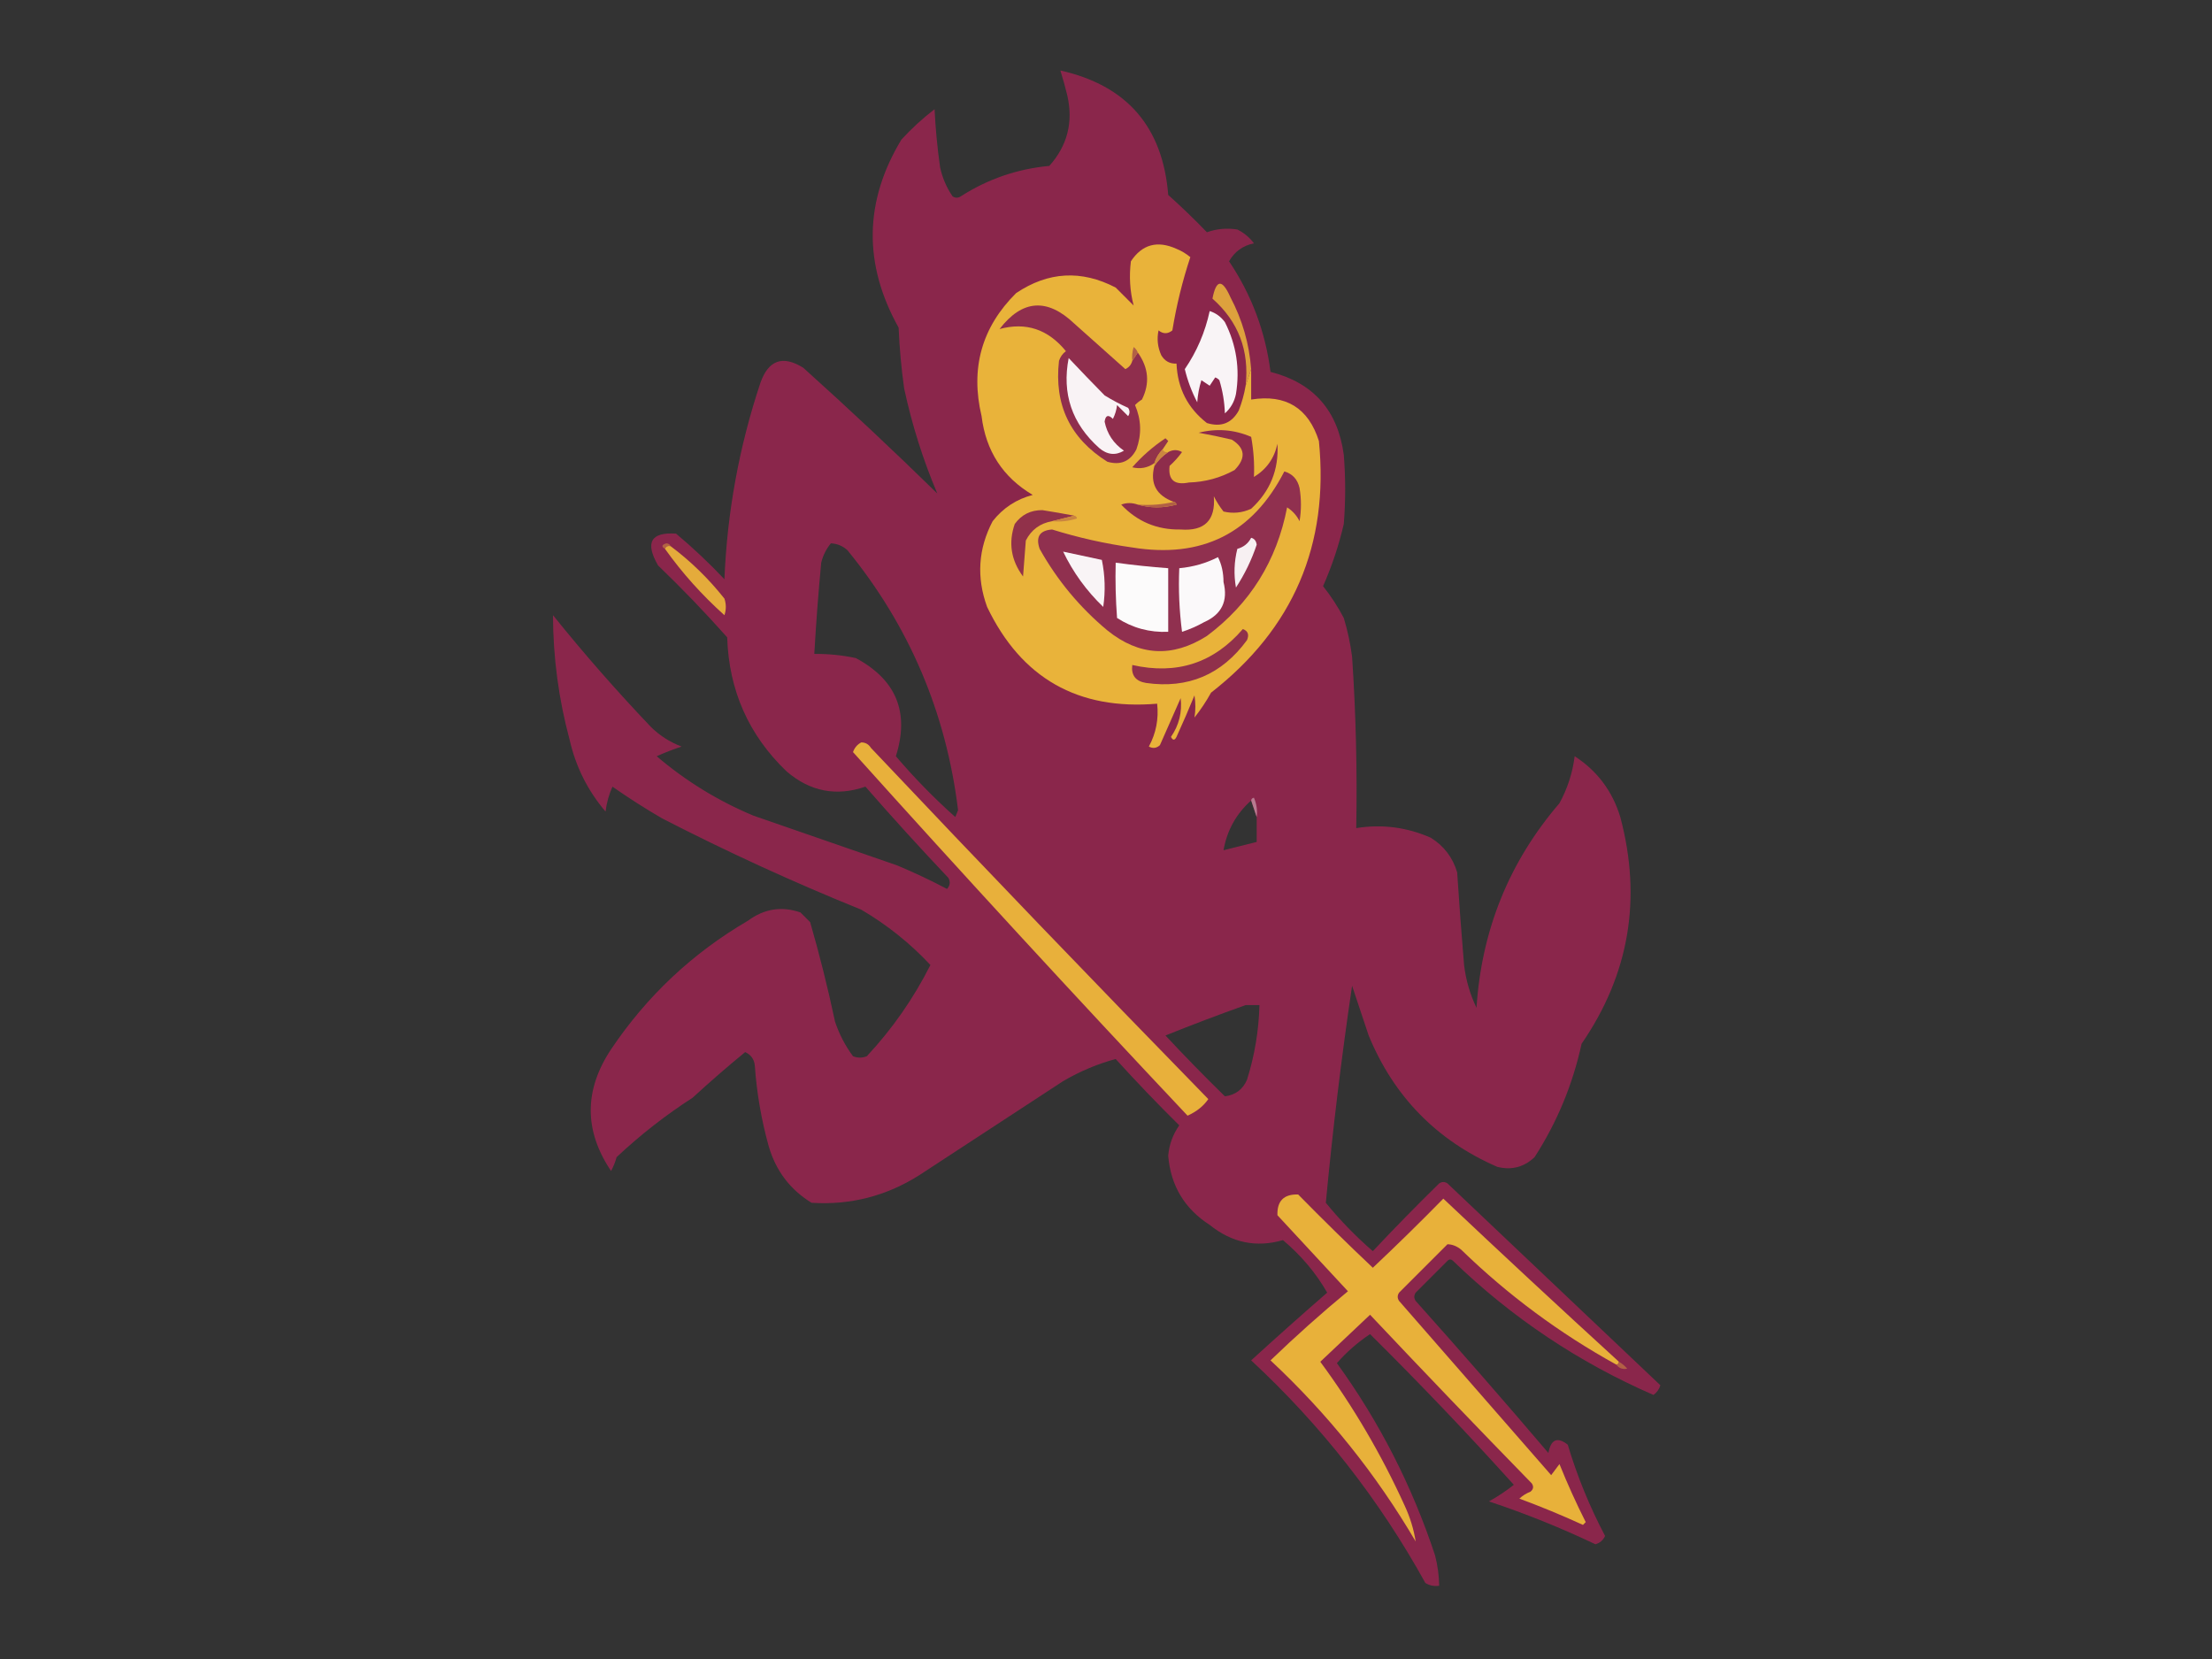 <?xml version="1.0" encoding="UTF-8"?>
<!DOCTYPE svg PUBLIC "-//W3C//DTD SVG 1.1//EN" "http://www.w3.org/Graphics/SVG/1.1/DTD/svg11.dtd">
<svg xmlns="http://www.w3.org/2000/svg" version="1.1" width="800px" height="600px" style="shape-rendering:geometricPrecision; text-rendering:geometricPrecision; image-rendering:optimizeQuality; fill-rule:evenodd; clip-rule:evenodd" xmlns:xlink="http://www.w3.org/1999/xlink">
<rect width="100%" height="100%" fill="#333333" stroke="none"/>
<g><path style="opacity:0.99" fill="#8b274c" d="M 383.5,25.5 C 407.551,30.887 420.551,45.887 422.5,70.5C 427.319,74.818 431.985,79.318 436.5,84C 439.98,82.746 443.647,82.412 447.5,83C 449.909,84.201 451.909,85.867 453.5,88C 449.52,88.814 446.52,90.981 444.5,94.5C 452.648,106.607 457.648,119.94 459.5,134.5C 475.001,138.445 483.835,148.445 486,164.5C 486.667,172.833 486.667,181.167 486,189.5C 484.207,197.249 481.707,204.749 478.5,212C 481.302,215.501 483.802,219.334 486,223.5C 487.383,228.08 488.383,232.747 489,237.5C 490.386,258.136 490.886,278.803 490.5,299.5C 499.831,297.999 508.831,299.166 517.5,303C 522.231,305.956 525.398,310.123 527,315.5C 527.73,326.677 528.563,337.844 529.5,349C 530.148,354.427 531.648,359.594 534,364.5C 535.818,336.348 545.818,311.682 564,290.5C 566.911,285.19 568.745,279.524 569.5,273.5C 577.651,278.784 583.151,286.117 586,295.5C 593.888,325.1 589.222,352.434 572,377.5C 568.777,392.268 563.11,405.934 555,418.5C 551.169,422.128 546.669,423.295 541.5,422C 519.632,412.465 504.132,396.631 495,374.5C 492.99,368.442 490.99,362.442 489,356.5C 485.129,382.636 481.962,408.803 479.5,435C 484.649,441.316 490.316,447.15 496.5,452.5C 504.291,444.208 512.291,436.041 520.5,428C 521.5,427.333 522.5,427.333 523.5,428C 549.231,452.402 574.898,476.735 600.5,501C 600.07,502.434 599.236,503.601 598,504.5C 570.92,492.708 546.753,476.542 525.5,456C 524.833,455.333 524.167,455.333 523.5,456C 519.667,459.833 515.833,463.667 512,467.5C 511.333,468.5 511.333,469.5 512,470.5C 528.236,488.646 544.236,506.979 560,525.5C 560.904,520.539 563.237,519.539 567,522.5C 570.422,533.931 574.922,544.931 580.5,555.5C 579.788,557.046 578.622,558.046 577,558.5C 564.52,552.56 551.687,547.393 538.5,543C 541.672,541.248 544.672,539.248 547.5,537C 530.686,518.353 513.353,500.186 495.5,482.5C 491.056,485.441 487.056,488.941 483.5,493C 498.878,514.255 510.712,537.422 519,562.5C 519.936,566.114 520.436,569.78 520.5,573.5C 518.712,573.785 517.045,573.452 515.5,572.5C 498.827,542.322 477.827,515.488 452.5,492C 461.573,483.716 470.739,475.549 480,467.5C 475.948,460.418 470.615,454.084 464,448.5C 454.348,451.298 445.514,449.465 437.5,443C 428.408,437.154 423.408,428.821 422.5,418C 422.844,413.967 424.178,410.3 426.5,407C 418.603,399.192 410.936,391.192 403.5,383C 396.933,384.774 390.599,387.441 384.5,391C 367.167,402.333 349.833,413.667 332.5,425C 320.549,432.571 307.549,435.904 293.5,435C 285.743,430.228 280.576,423.395 278,414.5C 275.361,405.001 273.695,395.334 273,385.5C 272.803,383.139 271.636,381.472 269.5,380.5C 263.019,385.813 256.686,391.313 250.5,397C 240.699,403.322 231.532,410.488 223,418.5C 222.529,420.246 221.862,421.913 221,423.5C 211.2,408.941 211.2,394.274 221,379.5C 233.971,360.194 250.471,344.694 270.5,333C 276.382,328.642 282.715,327.642 289.5,330C 290.667,331.167 291.833,332.333 293,333.5C 296.425,345.37 299.425,357.37 302,369.5C 303.514,374.029 305.681,378.195 308.5,382C 310.167,382.667 311.833,382.667 313.5,382C 322.74,372.094 330.406,361.094 336.5,349C 329.176,341.159 320.842,334.492 311.5,329C 287.022,319.095 263.022,308.095 239.5,296C 233.331,292.416 227.331,288.583 221.5,284.5C 220.226,287.367 219.393,290.367 219,293.5C 212.558,285.949 208.225,277.283 206,267.5C 202.034,252.737 200.034,237.737 200,222.5C 211.244,236.468 223.078,249.968 235.5,263C 238.659,266.082 242.325,268.416 246.5,270C 243.432,271.016 240.432,272.183 237.5,273.5C 247.975,282.448 259.642,289.615 272.5,295C 289.833,301 307.167,307 324.5,313C 330.621,315.56 336.621,318.394 342.5,321.5C 343.614,320.277 343.781,318.944 343,317.5C 332.766,306.689 322.766,295.689 313,284.5C 302.513,288.123 293.013,286.29 284.5,279C 270.775,265.855 263.609,249.688 263,230.5C 255.031,221.53 246.697,212.863 238,204.5C 233.215,196.212 235.381,192.379 244.5,193C 250.635,198.134 256.469,203.634 262,209.5C 262.993,185.215 267.326,161.548 275,138.5C 277.9,130.213 283.067,128.38 290.5,133C 306.968,147.8 323.135,162.967 339,178.5C 333.837,166.339 329.837,153.672 327,140.5C 325.98,133.201 325.313,125.868 325,118.5C 312.185,95.511 312.518,72.845 326,50.5C 329.7,46.465 333.7,42.798 338,39.5C 338.336,46.533 339.002,53.533 340,60.5C 340.814,64.295 342.314,67.795 344.5,71C 345.5,71.667 346.5,71.667 347.5,71C 357.244,64.752 367.911,61.085 379.5,60C 386.045,52.688 388.212,44.188 386,34.5C 385.261,31.453 384.428,28.453 383.5,25.5 Z M 300.5,196.5 C 302.783,196.608 304.783,197.441 306.5,199C 328.861,226.4 342.194,257.733 346.5,293C 346.167,293.833 345.833,294.667 345.5,295.5C 337.817,288.65 330.65,281.317 324,273.5C 329.005,257.674 324.172,245.84 309.5,238C 304.552,236.95 299.552,236.45 294.5,236.5C 295.128,225.494 295.961,214.494 297,203.5C 297.653,200.861 298.82,198.527 300.5,196.5 Z M 452.5,289.5 C 453.167,291.5 453.833,293.5 454.5,295.5C 454.5,298.5 454.5,301.5 454.5,304.5C 450.5,305.5 446.5,306.5 442.5,307.5C 443.759,300.312 447.092,294.312 452.5,289.5 Z M 450.5,363.5 C 452.167,363.5 453.833,363.5 455.5,363.5C 455.26,372.717 453.76,381.717 451,390.5C 449.48,394.019 446.814,396.019 443,396.5C 435.719,389.385 428.553,382.051 421.5,374.5C 431.178,370.611 440.845,366.944 450.5,363.5 Z"/></g>
<g><path style="opacity:1" fill="#e9b33a" d="M 450.5,139.5 C 451.167,137.5 451.833,135.5 452.5,133.5C 452.5,137.167 452.5,140.833 452.5,144.5C 465.025,142.508 473.191,147.508 477,159.5C 480.737,197.025 467.737,227.358 438,250.5C 436.248,253.672 434.248,256.672 432,259.5C 432.422,256.902 432.422,254.236 432,251.5C 429.931,256.541 427.764,261.541 425.5,266.5C 424.833,267.833 424.167,267.833 423.5,266.5C 426.413,262.262 427.58,257.595 427,252.5C 424.5,258.167 422,263.833 419.5,269.5C 418.277,270.614 416.944,270.781 415.5,270C 418.102,265.19 419.102,260.024 418.5,254.5C 389.868,256.938 369.368,245.272 357,219.5C 353.112,208.824 353.778,198.491 359,188.5C 362.8,183.688 367.634,180.521 373.5,179C 362.711,172.61 356.545,163.11 355,150.5C 350.89,133.182 355.057,118.349 367.5,106C 379.102,98.219 391.102,97.552 403.5,104C 405.667,106.167 407.833,108.333 410,110.5C 408.653,105.325 408.32,99.991 409,94.5C 413.073,88.37 418.573,86.87 425.5,90C 427.332,90.749 428.999,91.749 430.5,93C 427.643,101.624 425.476,110.458 424,119.5C 422.333,120.833 420.667,120.833 419,119.5C 418.348,122.594 418.682,125.594 420,128.5C 421.264,130.607 423.097,131.607 425.5,131.5C 425.884,140.437 429.551,147.604 436.5,153C 441.625,154.569 445.459,153.069 448,148.5C 449.145,145.568 449.978,142.568 450.5,139.5 Z"/></g>
<g><path style="opacity:1" fill="#dda13d" d="M 452.5,133.5 C 451.833,135.5 451.167,137.5 450.5,139.5C 451.885,126.806 447.885,116.306 438.5,108C 439.863,100.98 442.03,100.814 445,107.5C 449.303,115.652 451.803,124.318 452.5,133.5 Z"/></g>
<g><path style="opacity:1" fill="#8f2e4d" d="M 409.5,130.5 C 410.167,129.5 410.833,128.5 411.5,127.5C 415.411,132.989 415.911,138.655 413,144.5C 412.075,145.047 411.242,145.713 410.5,146.5C 412.77,151.779 412.937,157.112 411,162.5C 408.774,166.861 405.274,168.361 400.5,167C 387.033,158.564 381.2,146.397 383,130.5C 383.465,129.069 384.299,127.903 385.5,127C 379.034,119.072 371.034,116.406 361.5,119C 369.701,108.359 378.701,107.692 388.5,117C 394.678,122.513 400.845,128.013 407,133.5C 408.31,132.87 409.144,131.87 409.5,130.5 Z"/></g>
<g><path style="opacity:1" fill="#f9f4f6" d="M 437.5,112.5 C 439.716,113.203 441.549,114.536 443,116.5C 447.149,124.705 448.483,133.372 447,142.5C 446.439,145.29 445.106,147.623 443,149.5C 442.857,145.381 442.19,141.381 441,137.5C 440.586,137.043 440.086,136.709 439.5,136.5C 438.833,137.5 438.167,138.5 437.5,139.5C 436.5,138.833 435.5,138.167 434.5,137.5C 433.682,140.107 433.182,142.774 433,145.5C 431.017,141.722 429.517,137.722 428.5,133.5C 432.847,127.143 435.847,120.143 437.5,112.5 Z"/></g>
<g><path style="opacity:1" fill="#b26145" d="M 411.5,127.5 C 410.833,128.5 410.167,129.5 409.5,130.5C 409.34,128.801 409.506,127.134 410,125.5C 410.717,126.044 411.217,126.711 411.5,127.5 Z"/></g>
<g><path style="opacity:1" fill="#f9f3f5" d="M 386.5,129.5 C 390.687,133.946 395.02,138.446 399.5,143C 402.226,144.688 405.059,146.188 408,147.5C 408.667,148.5 408.667,149.5 408,150.5C 406.667,149.167 405.333,147.833 404,146.5C 403.798,148.256 403.298,149.922 402.5,151.5C 400.833,149.833 399.833,150.167 399.5,152.5C 400.394,156.905 402.727,160.405 406.5,163C 403.407,164.827 400.407,164.494 397.5,162C 387.671,153.19 384.004,142.357 386.5,129.5 Z"/></g>
<g><path style="opacity:1" fill="#8e2c4b" d="M 411.5,182.5 C 416.015,183.812 420.682,183.812 425.5,182.5C 425.376,181.893 425.043,181.56 424.5,181.5C 418.183,179.195 415.85,174.862 417.5,168.5C 418.833,166.5 420.5,164.833 422.5,163.5C 424.239,162.566 425.905,162.566 427.5,163.5C 426.185,165.316 424.685,166.983 423,168.5C 422.412,173.568 424.745,175.568 430,174.5C 435.864,174.326 441.364,172.826 446.5,170C 450.695,165.715 450.362,162.048 445.5,159C 441.532,158.058 437.532,157.225 433.5,156.5C 440.057,154.859 446.39,155.359 452.5,158C 453.39,162.921 453.724,167.754 453.5,172.5C 458.052,169.733 460.885,165.733 462,160.5C 462.557,169.827 459.39,177.66 452.5,184C 449.298,185.483 445.964,185.817 442.5,185C 441.15,183.282 439.983,181.448 439,179.5C 439.671,188.163 435.671,192.163 427,191.5C 418.489,191.66 411.323,188.66 405.5,182.5C 407.401,181.769 409.401,181.769 411.5,182.5 Z"/></g>
<g><path style="opacity:1" fill="#93334a" d="M 420.5,162.5 C 419.11,163.899 418.11,165.566 417.5,167.5C 415.074,169.218 412.407,169.718 409.5,169C 413.005,164.999 417.005,161.499 421.5,158.5C 421.833,158.833 422.167,159.167 422.5,159.5C 421.807,160.518 421.141,161.518 420.5,162.5 Z"/></g>
<g><path style="opacity:1" fill="#cb8740" d="M 420.5,162.5 C 420.842,163.338 421.508,163.672 422.5,163.5C 420.5,164.833 418.833,166.5 417.5,168.5C 417.5,168.167 417.5,167.833 417.5,167.5C 418.11,165.566 419.11,163.899 420.5,162.5 Z"/></g>
<g><path style="opacity:1" fill="#90304f" d="M 464.5,170.5 C 467.452,171.359 469.285,173.359 470,176.5C 470.667,180.5 470.667,184.5 470,188.5C 468.959,186.415 467.459,184.748 465.5,183.5C 461.761,202.835 452.094,218.335 436.5,230C 423.998,237.936 411.998,237.269 400.5,228C 390.508,219.675 382.341,209.842 376,198.5C 374.511,194.167 376.011,191.833 380.5,191.5C 389.985,194.454 399.652,196.621 409.5,198C 434.678,202.078 453.011,192.911 464.5,170.5 Z"/></g>
<g><path style="opacity:1" fill="#b16045" d="M 424.5,181.5 C 425.043,181.56 425.376,181.893 425.5,182.5C 420.682,183.812 416.015,183.812 411.5,182.5C 416.032,182.818 420.366,182.485 424.5,181.5 Z"/></g>
<g><path style="opacity:1" fill="#91314a" d="M 388.5,186.5 C 385.833,187.167 383.167,187.833 380.5,188.5C 376.16,189.252 372.993,191.586 371,195.5C 370.667,199.833 370.333,204.167 370,208.5C 365.642,202.618 364.642,196.285 367,189.5C 369.455,186.123 372.789,184.457 377,184.5C 380.857,185.105 384.69,185.772 388.5,186.5 Z"/></g>
<g><path style="opacity:1" fill="#ca8440" d="M 388.5,186.5 C 389.043,186.56 389.376,186.893 389.5,187.5C 386.572,188.484 383.572,188.817 380.5,188.5C 383.167,187.833 385.833,187.167 388.5,186.5 Z"/></g>
<g><path style="opacity:1" fill="#f7f0f2" d="M 452.5,194.5 C 453.649,194.791 454.316,195.624 454.5,197C 452.671,202.491 450.171,207.657 447,212.5C 446.172,207.798 446.338,203.131 447.5,198.5C 449.786,197.867 451.452,196.534 452.5,194.5 Z"/></g>
<g><path style="opacity:1" fill="#b36344" d="M 242.5,197.5 C 241.508,197.328 240.842,197.662 240.5,198.5C 239.115,197.698 239.282,197.031 241,196.5C 241.765,196.57 242.265,196.903 242.5,197.5 Z"/></g>
<g><path style="opacity:1" fill="#e4ab3b" d="M 242.5,197.5 C 249.794,202.96 256.294,209.293 262,216.5C 262.667,218.5 262.667,220.5 262,222.5C 253.862,215.205 246.696,207.205 240.5,198.5C 240.842,197.662 241.508,197.328 242.5,197.5 Z"/></g>
<g><path style="opacity:1" fill="#f9f4f6" d="M 384.5,199.5 C 389.143,200.48 393.81,201.48 398.5,202.5C 399.663,208.137 399.83,213.804 399,219.5C 392.924,213.659 388.09,206.992 384.5,199.5 Z"/></g>
<g><path style="opacity:1" fill="#fbf9fa" d="M 440.5,201.5 C 441.816,204.087 442.483,207.087 442.5,210.5C 444.202,217.35 441.869,222.183 435.5,225C 432.95,226.442 430.284,227.608 427.5,228.5C 426.503,220.862 426.169,213.196 426.5,205.5C 431.519,205.038 436.186,203.704 440.5,201.5 Z"/></g>
<g><path style="opacity:1" fill="#fcfbfb" d="M 403.5,203.5 C 409.805,204.364 416.138,205.031 422.5,205.5C 422.5,213.167 422.5,220.833 422.5,228.5C 415.776,228.79 409.61,227.124 404,223.5C 403.5,216.842 403.334,210.175 403.5,203.5 Z"/></g>
<g><path style="opacity:1" fill="#90304b" d="M 449.5,227.5 C 451.344,228.204 451.844,229.537 451,231.5C 441.863,243.99 429.696,249.156 414.5,247C 410.717,246.391 409.05,244.224 409.5,240.5C 425.561,244.146 438.894,239.812 449.5,227.5 Z"/></g>
<g><path style="opacity:1" fill="#e8b03b" d="M 311.5,268.5 C 313.017,268.511 314.184,269.177 315,270.5C 355.302,313.137 395.969,355.47 437,397.5C 435.282,400.01 432.782,402.01 429.5,403.5C 388.63,360.131 348.296,316.298 308.5,272C 309.071,270.401 310.071,269.234 311.5,268.5 Z"/></g>
<g><path style="opacity:1" fill="#b87b91" d="M 452.5,289.5 C 452.56,288.957 452.893,288.624 453.5,288.5C 454.474,290.743 454.808,293.076 454.5,295.5C 453.833,293.5 453.167,291.5 452.5,289.5 Z"/></g>
<g><path style="opacity:1" fill="#e8b13a" d="M 585.5,492.5 C 585.5,493.167 585.167,493.5 584.5,493.5C 564.02,482.197 545.354,468.364 528.5,452C 526.945,450.711 525.279,450.044 523.5,450C 517.667,455.833 511.833,461.667 506,467.5C 505.333,468.5 505.333,469.5 506,470.5C 524.333,491.5 542.667,512.5 561,533.5C 562,532.167 563,530.833 564,529.5C 566.884,536.66 570.05,543.66 573.5,550.5C 573.167,550.833 572.833,551.167 572.5,551.5C 564.955,548.04 557.288,544.874 549.5,542C 550.665,540.916 551.998,540.083 553.5,539.5C 554.583,538.635 554.749,537.635 554,536.5C 534.29,516.292 514.79,495.958 495.5,475.5C 489.474,481.195 483.474,486.861 477.5,492.5C 489.432,508.682 499.599,526.016 508,544.5C 509.971,548.74 511.305,553.073 512,557.5C 497.743,533.202 480.243,511.368 459.5,492C 468.536,483.296 477.869,474.962 487.5,467C 479,457.833 470.5,448.667 462,439.5C 461.833,434.333 464.333,431.833 469.5,432C 478.348,441.014 487.348,449.848 496.5,458.5C 505.152,450.348 513.652,442.014 522,433.5C 543.036,453.372 564.203,473.039 585.5,492.5 Z"/></g>
<g><path style="opacity:1" fill="#b26045" d="M 585.5,492.5 C 586.627,493.122 587.627,493.955 588.5,495C 586.86,495.348 585.527,494.848 584.5,493.5C 585.167,493.5 585.5,493.167 585.5,492.5 Z"/></g>
</svg>
